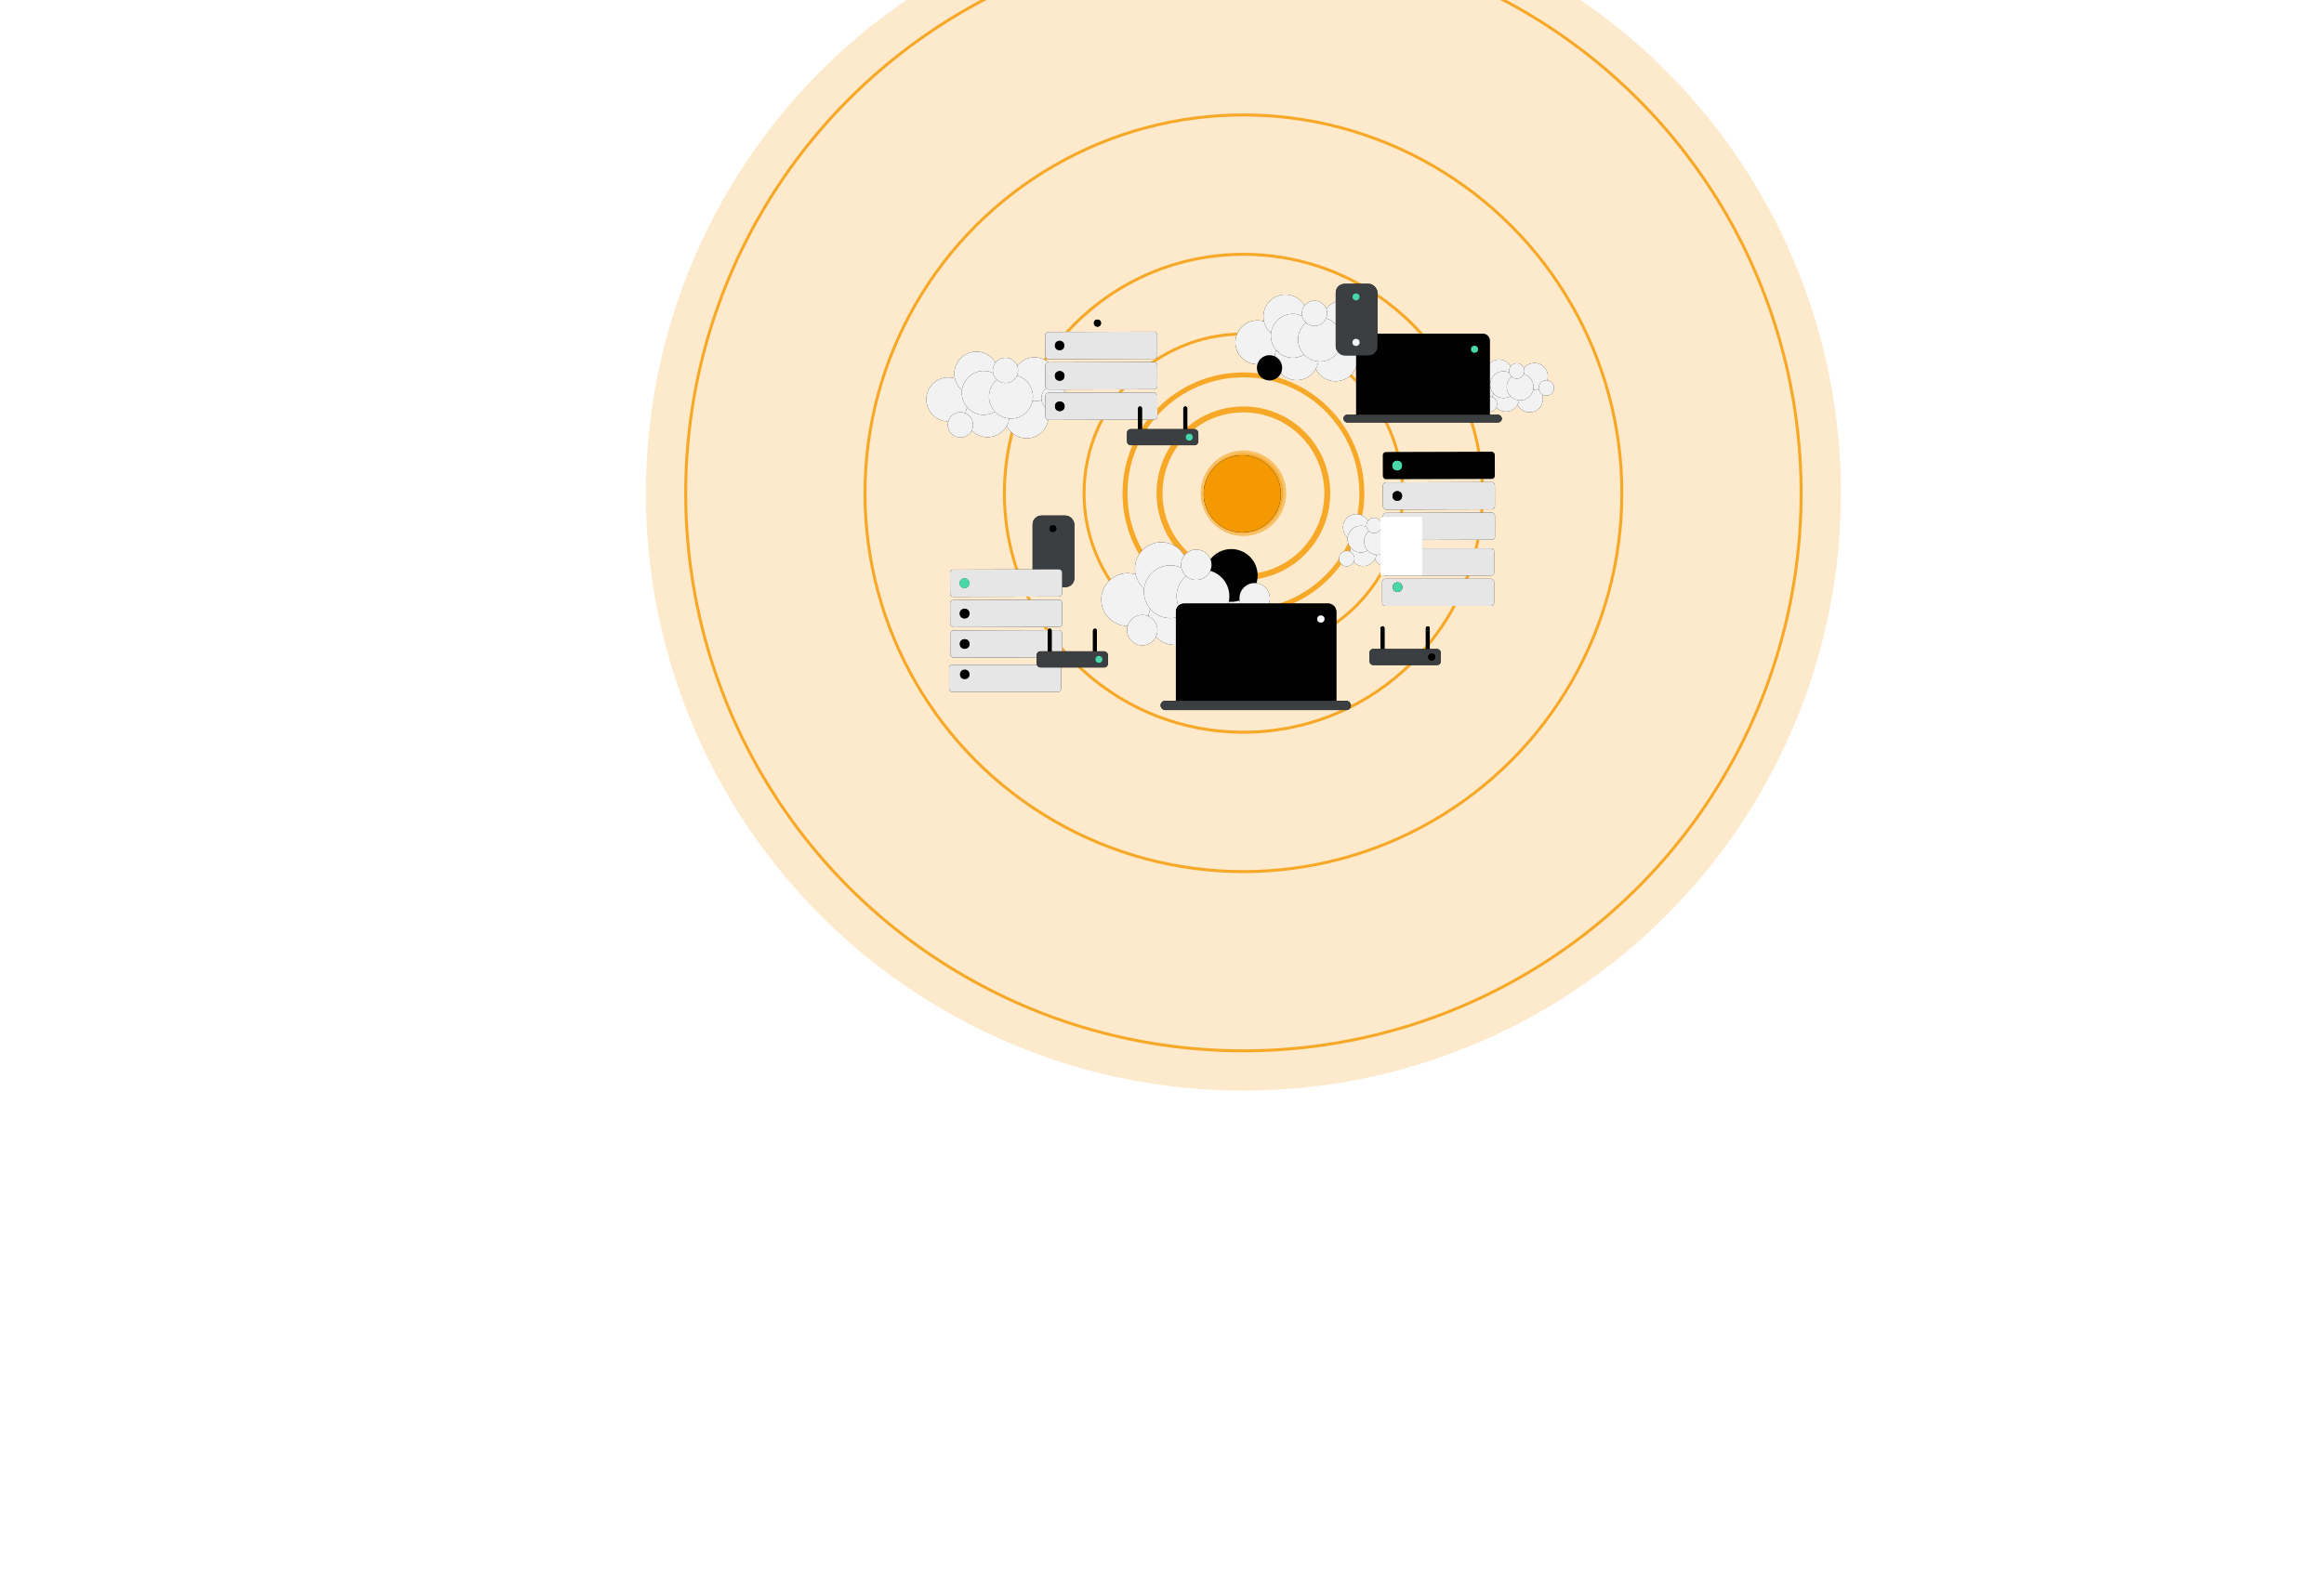 <svg version="1.1" xmlns="http://www.w3.org/2000/svg" 
xmlns:xlink="http://www.w3.org/1999/xlink" 
x="-350" y="-230"
viewBox="-1260 -500 2355 1613" 
>
    <defs>
        <filter id="blur">
            <feGaussianBlur stdDeviation="3" />
        </filter>
        <circle id="def-circle2" cx="0" cy="0" r = "2%" fill = "#F59902" opacity = ".5" />
        <circle id="def-circle50" cx="0" cy="0" r = "85" stroke = "#F59902" strokeWidth = "10" fill = "none" opacity = ".9" filter="url(#blur)"/>
        <circle id="def-circle85" cx="0" cy="0" r = "120" stroke = "#F59902" strokeWidth = "8" fill = "none" opacity = ".9" filter="url(#blur)"/>
        <circle id="def-circle09" cx="0" cy="0" r = "8%" stroke = "#F59902" strokeWidth = "5" fill = "none" opacity = ".9" filter="url(#blur)"/>
        <circle id="def-circle14" cx="0" cy="0" r = "12%" stroke = "#F59902" strokeWidth = "3" fill = "none" opacity = ".9" filter="url(#blur)"/>
        <circle id="def-circle19" cx="0" cy="0" r = "19%" stroke = "#F59902" strokeWidth = "3" fill = "none" opacity = ".9" filter="url(#blur)"/>
        <circle id="def-circle28" cx="0" cy="0" r = "28%" stroke = "#F59902" strokeWidth = "3" fill = "none" opacity = ".9" filter="url(#blur)"/>
        <circle cx="0" cy="0" r = "25%" stroke = "#F59902" strokeWidth = "3" fill = "none" opacity = ".9" filter="url(#blur)"/>
        <!-- <circle  id="def-circle25" cx="0" cy="0" r="10%" filter="url(#blur)" /> -->
        <circle id="def-scale-circle" cx="0" cy="0" r="30%" opacity=".2"/>
    </defs>
    <use xlink:href="#def-scale-circle" style="fill:#F59902;" transform="translate(0 0)">
        <animateTransform attributeName="transform" 
        type="scale"
        additive="sum"    
        from="0 0"
        to="1 1"      
        beg="0s"
        dur="2s"
        repeatCount="indefinite" />
    </use>
    <use x="0" y="0" style="stroke:#F59902; stroke-width: 6; fill: none;" xlink:href="#def-circle2" />
    <use x="0" y="0" style="stroke:#F59902; stroke-width: 6; fill: none;" xlink:href="#def-circle50" />
    <use x="0" y="0" style="stroke:#F59902; stroke-width: 5; fill: none;" xlink:href="#def-circle85" />
    <use x="0" y="0" style="stroke:#F59902; stroke-width: 3; fill: none;" xlink:href="#def-circle09" />
    <use x="0" y="0" style="stroke:#F59902; stroke-width: 3; fill: none;" xlink:href="#def-circle14" />
    <use x="0" y="0" style="stroke:#F59902; stroke-width: 3; fill: none;" xlink:href="#def-circle19" />
    <use x="0" y="0" style="stroke:#F59902; stroke-width: 3; fill: none;" xlink:href="#def-circle28" />
    <use x="0" y="0" style="stroke:#F59902; stroke-width: 3; fill: none;" xlink:href="#def-circle25" />


    <svg x="-350" y="-230" viewBox="1150 250 1955 913">
                        
        <!-- <circle id="a" cx="521.24" cy="169.92" r="501.26"/> -->
        <circle id="a" cx="521.24" cy="169.92" r="11.26" transform="translate(10.26 592.36) rotate(-22.11)"/>
            <use xlink:href="#a" x="0" y="0" style="fill: #f2f2f2;"  />
       
        <circle id="aa" cx="1561.31" cy="278.61" r="11.26" transform="translate(9.94 608.08) rotate(-22.11)"/>
            <use xlink:href="#aa" x="0" y="0" style="fill: #f2f2f2;"  />
       
        <circle id="aaa" cx="1541.35" cy="278.03" r="11.26" transform="translate(8.69 600.53) rotate(-22.11)"/>
            <use xlink:href="#aaa" x="0" y="0" style="fill: #f2f2f2;"  />
        
        <circle id="aaaa" cx="1535.59" cy="256.7" r="11.26" transform="translate(16.29 596.79) rotate(-22.11)"/>
            <use xlink:href="#aaaa" x="0" y="0" style="fill: #f2f2f2;"  />

        <circle id="aaaaa" cx="1539.41" cy="266.57" r="11.26" transform="translate(12.86 598.96) rotate(-22.11)"/>
            <use xlink:href="#aaaaa" x="0" y="0" style="fill: #f2f2f2;"  />

        <circle id="aaaaaa" cx="1565.43" cy="259.63" r="11.26" transform="translate(17.38 608.24) rotate(-22.11)"/>
            <use xlink:href="#aaaaaa" x="0" y="0" style="fill: #f2f2f2;"  />

        <circle id="aaaaaaaa" cx="1553.35" cy="268.49" r="11.26" transform="translate(13.16 604.34) rotate(-22.11)"/>
            <use xlink:href="#aaaaaaaa" x="0" y="0" style="fill: #f2f2f2;"  />

        <circle id="aaaaaaaaa" cx="1575.4" cy="269.36" r="6.48" transform="translate(14.45 612.71) rotate(-22.11)"/>
            <use xlink:href="#aaaaaaaaa" x="0" y="0" style="fill: #f2f2f2;"  />

        <circle id="aaaaaaaaaa" cx="1527.47" cy="282.97" r="6.48" transform="translate(5.81 595.67) rotate(-22.11)"/>
            <use xlink:href="#aaaaaaaaaa" x="0" y="0" style="fill: #f2f2f2;"  />

        <circle id="aaaaaaaaaaa" cx="1550.52" cy="255.07" r="6.48" transform="translate(18 602.29) rotate(-22.11)"/>
            <use xlink:href="#aaaaaaaaaaa" x="0" y="0" style="fill: #f2f2f2;"  />

        <rect id="b" x="1556" y="248" width="35" height="49"/>
            <use xlink:href="#b" x="0" y="0" style="fill: #f2f2f2;"  />


        <circle className="aaaaaaaaaaaa" cx="1280.29" cy="295.96" r="3.01"/>
            <use xlink:href="#aaaaaaaaaaaa" x="0" y="0" style="fill: #f2f2f2;"  />

        <rect id="c" x="1263.22" y="246.67" width="35.1" height="60.22" rx="7.47" ry="7.47"/>
            <use xlink:href="#c" x="0" y="0" style="fill: #3c3f42;"  />
                         
                <g className="d">
                <circle id="b" cx="1280.32" cy="257.67" r="3"/>
                    <use xlink:href="#ab" x="0" y="0" style="fill: orange;"  />
                </g>
                <circle id="ab" cx="1452.31" cy="100.97" r="18.48" transform="translate(68.78 554) rotate(-22.11)"/>
                    <use xlink:href="#ab" x="0" y="0" style="fill: #f2f2f2;"  />

                <circle id="aab" cx="1518.1" cy="115.23" r="18.48" transform="translate(68.25 579.81) rotate(-22.11)"/>
                    <use xlink:href="#aab" x="0" y="0" style="fill: #f2f2f2;"  />

                <circle id="aaaab" cx="1485.32" cy="114.29" r="18.48" transform="translate(66.19 567.4) rotate(-22.11)"/>
                    <use xlink:href="#aaaab" x="0" y="0" style="fill: #f2f2f2;"  />

                <circle id="aaaaab" cx="1475.88" cy="79.26" r="18.48" transform="translate(78.68 561.27) rotate(-22.11)"/>
                    <use xlink:href="#aaaaab" x="0" y="0" style="fill: #f2f2f2;"  />

                <circle id="aaaaaab" cx="1482.14" cy="95.48" r="18.48" transform="translate(73.04 564.82) rotate(-22.11)"/>
                    <use xlink:href="#aaaaaab" x="0" y="0" style="fill: #f2f2f2;"  />

                <circle id="aaaaaaab" cx="1524.86" cy="84.07" r="18.48" transform="translate(80.47 580.06) rotate(-22.11)"/>
                    <use xlink:href="#aaaaaaab" x="0" y="0" style="fill: #f2f2f2;"  />

                <circle id="aaaaaaaab" cx="1505.03" cy="98.62" r="18.48" transform="translate(73.54 573.67) rotate(-22.11)"/>
                    <use xlink:href="#aaaaaaaab" x="0" y="0" style="fill: #f2f2f2;"  />

                <circle id="aaaaaaaaab" cx="1541.24" cy="100.05" r="10.64" transform="translate(75.66 587.4) rotate(-22.11)"/>
                    <use xlink:href="#aaaaaaaaab" x="0" y="0" style="fill: #f2f2f2;"  />
                
                <circle id="aaaaaaaaaab" cx="1462.53" cy="122.4" r="10.64" transform="translate(61.46 559.42) rotate(-22.11)"/>
                    <use xlink:href="#aaaaaaaaaabaab" x="0" y="0" style="fill: #f2f2f2;"  />


                <circle id="abb" cx="1500.38" cy="76.58" r="10.64" transform="translate(81.49 570.3) rotate(-22.11)"/>
                    <use xlink:href="#abb" x="0" y="0" style="fill: #f2f2f2;"  />

                <circle id="aabb" cx="1192.31" cy="148.97" r="18.48" transform="translate(31.6 459.68) rotate(-22.11)"/>
                    <use xlink:href="#aabb" x="0" y="0" style="fill: #f2f2f2;"  />

                <circle id="aaabb" cx="1258.1" cy="163.23" r="18.48" transform="translate(31.07 485.49) rotate(-22.11)"/>
                    <use xlink:href="#aaabb" x="0" y="0" style="fill: #f2f2f2;"  />

                <circle id="aaaabb" cx="1225.32" cy="162.29" r="18.48" transform="translate(29.01 473.08) rotate(-22.11)"/>
                    <use xlink:href="#aaaabb" x="0" y="0" style="fill: #f2f2f2;"  />

                <circle id="aaaaabb" cx="1215.88" cy="127.26" r="18.48" transform="translate(41.5 466.95) rotate(-22.11)"/>
                    <use xlink:href="#aaaaabb" x="0" y="0" style="fill: #f2f2f2;"  />

                <circle id="aaaaaabb" cx="1222.14" cy="143.48" r="18.48" transform="translate(35.86 470.5) rotate(-22.11)"/>
                    <use xlink:href="#aaaaaabb" x="0" y="0" style="fill: #f2f2f2;"  />

                <circle id="aaaaaaabb" cx="1264.86" cy="132.07" r="18.48" transform="translate(43.29 485.74) rotate(-22.11)"/>
                    <use xlink:href="#aaaaaaabb" x="0" y="0" style="fill: #f2f2f2;"  />

                <circle id="aaaaaaaabb" cx="1245.03" cy="146.62" r="18.48" transform="translate(36.36 479.35) rotate(-22.11)"/>
                    <use xlink:href="#aaaaaaaabb" x="0" y="0" style="fill: #f2f2f2;"  />

                <circle id="aaaaaaaaabb" cx="1281.24" cy="148.05" r="10.64" transform="translate(38.48 493.08) rotate(-22.11)"/>
                    <use xlink:href="#aaaaaaaaabb" x="0" y="0" style="fill: #f2f2f2;"  />

                <circle id="abbb" cx="1202.53" cy="170.4" r="10.64" transform="translate(24.28 465.1) rotate(-22.11)"/>
                    <use xlink:href="#abbb" x="0" y="0" style="fill: #f2f2f2;"  />

                <circle id="aabbb" cx="1240.38" cy="124.58" r="10.64" transform="translate(44.31 475.98) rotate(-22.11)"/>
                    <use xlink:href="#aabbb" x="0" y="0" style="fill: #f2f2f2;"  />

                <circle id="aaabbb" cx="1641.24" cy="139.92" r="11.26" transform="translate(68.01 627.97) rotate(-22.11)"/>
                    <use xlink:href="#aaabbb" x="0" y="0" style="fill: #f2f2f2;"  />

                <circle id="aaaabbb" cx="1681.31" cy="148.61" r="11.26" transform="translate(67.69 643.69) rotate(-22.11)"/>
                    <use xlink:href="#aaaabbb" x="0" y="0" style="fill: #f2f2f2;"  />

                <circle id="aaaaabbb" cx="1661.35" cy="148.03" r="11.26" transform="translate(66.43 636.13) rotate(-22.11)"/>
                    <use xlink:href="#aaaaabbb" x="0" y="0" style="fill: #f2f2f2;"  />

                <circle id="aaaaaabbb" cx="1655.59" cy="126.7" r="11.26" transform="translate(74.04 632.4) rotate(-22.11)"/>
                    <use xlink:href="#aaaaaabbb" x="0" y="0" style="fill: #f2f2f2;"  />

                <circle id="aaaaaaabbb" cx="1659.41" cy="136.57" r="11.26" transform="translate(70.6 634.56) rotate(-22.11)"/>
                    <use xlink:href="#aaaaaaabbb" x="0" y="0" style="fill: #f2f2f2;"  />

                <circle id="aaaaaaaabbb" cx="1685.43" cy="129.63" r="11.26" transform="translate(75.13 643.84) rotate(-22.11)"/>
                    <use xlink:href="#aaaaaaaabbb" x="0" y="0" style="fill: #f2f2f2;"  />

                <circle id="abbbb" cx="1673.35" cy="138.49" r="11.26" transform="translate(70.91 639.95) rotate(-22.11)"/>
                    <use xlink:href="#abbbb" x="0" y="0" style="fill: #f2f2f2;"  />

                <circle id="aabbbb" cx="1695.4" cy="139.36" r="6.48" transform="translate(72.2 648.31) rotate(-22.11)"/>
                    <use xlink:href="#aabbbb" x="0" y="0" style="fill: #f2f2f2;"  />

                <circle id="aaabbbb" cx="1647.47" cy="152.97" r="6.48" transform="translate(63.55 631.27) rotate(-22.11)"/>
                    <use xlink:href="#aaabbbb" x="0" y="0" style="fill: #f2f2f2;"  />

                <circle id="aaaabbbb" cx="1670.52" cy="125.07" r="6.48" transform="translate(75.75 637.89) rotate(-22.11)"/>
                    <use xlink:href="#aaaabbbb" x="0" y="0" style="fill: #f2f2f2;"  />

                
                <path id="ea" d="M1541.17,93.74H1642a5.76,5.76,0,0,1,5.76,5.76v65.94a0,0,0,0,1,0,0H1535.41a0,0,0,0,1,0,0V99.5A5.76,5.76,0,0,1,1541.17,93.74Z"/>
                    <use xlink:href="#ea" />
                
                <rect id="cc" x="1524.68" y="161.83" width="133.29" height="6.5" rx="3.25" ry="3.25"/>
                    <use xlink:href="#cc" x="0" y="0" style="fill: #3c3f42;"  />

                <circle id="aaaaaabbbbb" cx="1535.29" cy="100.96" r="3.01"/>
                        <use xlink:href="#aaaaabbbbb" x="0" y="0" style="fill: #f2f2f2;"  />
              
                <rect id="ccc" x="1518.22" y="51.67" width="35.1" height="60.22" rx="7.47" ry="7.47"/>
                    <use xlink:href="#ccc" x="0" y="0" style="fill: #3c3f42;"  />

                <circle id="f" cx="1535.32" cy="62.67" r="3"/>
                    <use xlink:href="#f" x="0" y="0" style="fill: #48d8a8;"  />

                <rect id="g" x="1558.04" y="269.72" width="94.22" height="22.88" rx="2.61" ry="2.61" transform="matrix(1, 0, 0, 1, -0.79, 4.56)"/>
                    <use xlink:href="#g" x="0" y="0" style="fill: #e6e6e6;"  />

                <circle id="ff" cx="1570.15" cy="281.26" r="4.04" transform="translate(-0.79 4.46) rotate(-0.16)"/>
                    <use xlink:href="#ff" x="0" y="0" style="fill: #48d8a8;"  />

                <rect id="gg" x="1558.11" y="295.29" width="94.22" height="22.88" rx="2.69" ry="2.69" transform="matrix(1, 0, 0, 1, -0.86, 4.56)"/>
                    <use xlink:href="#gg" x="0" y="0" style="fill: #e6e6e6;"  />

                <circle id="fff" cx="1570.22" cy="306.83" r="4.04" transform="translate(-0.86 4.46) rotate(-0.16)"/>
                    <use xlink:href="#fff" x="0" y="0" style="fill: #48d8a8;"  />

                <rect className="ggg" x="1557.82" y="193" width="94.22" height="22.88" rx="2.61" ry="2.61" transform="translate(-0.57 4.55) rotate(-0.16)"/>
                    <use xlink:href="#ggg" x="0" y="0" style="fill: #e6e6e6;"  />

                <circle id="ffff" cx="1569.93" cy="204.54" r="4.04" transform="translate(-0.57 4.46) rotate(-0.16)"/>
                    <use xlink:href="#ffff" x="0" y="0" style="fill: #48d8a8;"  />

                
                <rect id="gggg" x="1557.89" y="218.57" width="94.22" height="22.88" rx="2.69" ry="2.69" transform="translate(-0.65 4.56) rotate(-0.16)"/>
                    <use xlink:href="#gggg" x="0" y="0" style="fill: #e6e6e6;"  />

                <circle id="h" cx="1570.01" cy="230.11" r="4.04" transform="translate(-0.65 4.46) rotate(-0.16)"/>
                    <use xlink:href="#h" x="0" y="0" style="opacity:0.3;"  />

                <rect id="ggggg" x="1557.96" y="244.15" width="94.22" height="22.88" rx="2.63" ry="2.63" transform="translate(-0.72 4.56) rotate(-0.16)"/>
                    <use xlink:href="#ggggg" x="0" y="0" style="fill: #e6e6e6;"  />


                <circle id="hh" cx="1570.08" cy="255.69" r="4.04" transform="translate(-0.72 4.46) rotate(-0.16)"/>
                    <use xlink:href="#hh" x="0" y="0" style="opacity:0.3;"  />

                <rect id="gggggg" x="1194.04" y="368.72" width="94.22" height="22.88" rx="2.61" ry="2.61" transform="matrix(1, 0, 0, 1, -1.07, 3.52)"/>
                    <use xlink:href="#gggggg" x="0" y="0" style="fill: #e6e6e6;"  />

                <circle id="f" cx="1206.15" cy="380.26" r="4.04" transform="translate(-1.07 3.42) rotate(-0.16)"/>
                    <use xlink:href="#ffff" x="0" y="0" style="fill: #48d8a8;"  />

                <rect id="ggggggg" x="1193.82" y="292" width="94.22" height="22.88" rx="2.61" ry="2.61" transform="translate(-0.86 3.52) rotate(-0.16)"/>
                    <use xlink:href="#ggggggg" x="0" y="0" style="fill: #e6e6e6;"  />

                <circle id="fffff" cx="1205.93" cy="303.54" r="4.04" transform="translate(-0.86 3.42) rotate(-0.16)"/>
                    <use xlink:href="#fffff" x="0" y="0" style="fill: #48d8a8;"  />

                <rect id="gggggggg" x="1193.89" y="317.57" width="94.22" height="22.88" rx="2.69" ry="2.69" transform="translate(-0.93 3.52) rotate(-0.16)"/>
                    <use xlink:href="#gggggggg" x="0" y="0" style="fill: #e6e6e6;"  />

                <circle id="hhh" cx="1206.01" cy="329.11" r="4.04" transform="translate(-0.93 3.42) rotate(-0.16)"/>
                    <use xlink:href="#hhh" x="0" y="0" style="opacity:0.3;"  />

                <rect id="ggggggggg" x="1193.96" y="343.15" width="94.22" height="22.88" rx="2.63" ry="2.63" transform="translate(-1 3.52) rotate(-0.16)"/>
                    <use xlink:href="#ggggggggg" x="0" y="0" style="fill: #e6e6e6;"  />

                <circle id="hhhh" cx="1206.08" cy="354.69" r="4.04" transform="translate(-1 3.42) rotate(-0.16)"/>
                    <use xlink:href="#hhhh" x="0" y="0" style="opacity:0.3;"  />

                <rect id="gggggggggg" x="1273.82" y="92" width="94.22" height="22.88" rx="2.61" ry="2.61" transform="translate(-0.29 3.75) rotate(-0.16)"/>
                    <use xlink:href="#gggggggggg" x="0" y="0" style="fill: #e6e6e6;"  />

                <circle id="fffff" cx="1285.93" cy="103.54" r="4.04" transform="translate(-0.29 3.65) rotate(-0.16)"/>
                    <use xlink:href="#fffff" x="0" y="0" style="fill: #48d8a8;"  />

                <rect id="ggggggggggg" x="1273.89" y="117.57" width="94.22" height="22.88" rx="2.69" ry="2.69" transform="translate(-0.36 3.75) rotate(-0.16)"/>
                    <use xlink:href="#ggggggggggg" x="0" y="0" style="fill: #e6e6e6;"  />

                <circle id="hhhhh" cx="1286.01" cy="129.11" r="4.04" transform="translate(-0.36 3.65) rotate(-0.16)"/>
                    <use xlink:href="#hhhhh" x="0" y="0" style="opacity:0.3;"  />

                <rect id="gggggggggggg" x="1273.96" y="143.15" width="94.22" height="22.88" rx="2.63" ry="2.63" transform="translate(-0.43 3.75) rotate(-0.16)"/>
                    <use xlink:href="#gggggggggggg" x="0" y="0" style="fill: #e6e6e6;"  />

                <circle id="hhhhhh" cx="1286.08" cy="154.69" r="4.04" transform="translate(-0.43 3.65) rotate(-0.16)"/>
                    <use xlink:href="#hhhhhh" x="0" y="0" style="opacity:0.3;"  />

                <circle id="ffffff" cx="1634.97" cy="106.74" r="3"/>
                    <use xlink:href="#ffffff" x="0" y="0" style="fill: #48d8a8;"  />
                
                <circle id="abbbbb" cx="1343.2" cy="317.42" r="22.2" transform="translate(-20.7 528.85) rotate(-22.11)"/>
                    <use xlink:href="#abbbbb" x="0" y="0" style="fill: #f2f2f2;"  />

                <circle id="aabbbbb" cx="1422.22" cy="334.54" r="22.2" transform="translate(-21.34 559.85) rotate(-22.11)"/>
                    <use xlink:href="#aabbbbb" x="0" y="0" style="fill: #f2f2f2;"  />

                <circle id="aaabbbbb" cx="1382.86" cy="333.41" r="22.2" transform="translate(-23.81 544.95) rotate(-22.11)"/>
                    <use xlink:href="#aaabbbbb" x="0" y="0" style="fill: #f2f2f2;"  />

                <circle id="aaaabbbbb" cx="1371.51" cy="291.34" r="22.2" transform="translate(-8.81 537.59) rotate(-22.11)"/>
                    <use xlink:href="#aaaabbbbb" x="0" y="0" style="fill: #f2f2f2;"  />

                <circle id="aaaaabbbbb" cx="1379.04" cy="310.82" r="22.2" transform="translate(-15.59 541.85) rotate(-22.11)"/>
                    <use xlink:href="#aaaaabbbbb" x="0" y="0" style="fill: #f2f2f2;"  />

                <circle id="aaaaaabbbbb" cx="1430.34" cy="297.11" r="22.2" transform="translate(-6.66 560.15) rotate(-22.11)"/>
                    <use xlink:href="#aaaaaabbbbb" x="0" y="0" style="fill: #f2f2f2;"  />

                <circle id="aaaaaaabbbbb" cx="1406.53" cy="314.59" r="22.2" transform="translate(-14.98 552.47) rotate(-22.11)"/>
                    <use xlink:href="#aaaaaaabbbbb" x="0" y="0" style="fill: #f2f2f2;"  />

                <circle id="aaaaaaaabbbbb" cx="1450.01" cy="316.31" r="12.78" transform="translate(-12.43 568.97) rotate(-22.11)"/>
                    <use xlink:href="#aaaaaaaabbbbb" x="0" y="0" style="fill: #f2f2f2;"  />

                <circle id="aaaaaaaaabbbbb" cx="1355.48" cy="343.15" r="12.78" transform="translate(-29.49 535.36) rotate(-22.11)"/>
                    <use xlink:href="#aaaaaaaaabbbbb" x="0" y="0" style="fill: #f2f2f2;"  />

                <circle id="aaaaaaaaaabbbbb" cx="1400.94" cy="288.12" r="12.78" transform="translate(-5.44 548.43) rotate(-22.11)"/>
                    <use xlink:href="#aaaaaaaaaabbbbb" x="0" y="0" style="fill: #f2f2f2;"  />

                <path id="ec" d="M1390.69,320.74h121.09a6.92,6.92,0,0,1,6.92,6.92v79.2a0,0,0,0,1,0,0H1383.76a0,0,0,0,1,0,0v-79.2A6.92,6.92,0,0,1,1390.69,320.74Z"/>
                    <use xlink:href="#ec" />

                <rect id="cccc" x="1370.88" y="402.53" width="160.09" height="7.81" rx="3.9" ry="3.9"/>
                    <use xlink:href="#cccc" x="0" y="0" style="fill: #3c3f42;"  />

                <g id="d">
                    <circle id="ba" cx="1505.7" cy="333.74" r="3"/>
                    <use xlink:href="#ba" x="0" y="0" style="fill: #fff;"  />
                </g>
                <use xlink:href="#d" style="opacity:0.4;" />

               <circle id="i" cx="1439.56" cy="228.44" r="32.44"/>
                    <use xlink:href="#i" x="0" y="0" style="fill: #F59902;"  />

                <g id="dd">
                    <circle id="b" cx="1317.75" cy="84.74" r="3"/>
                    <use xlink:href="#b" x="0" y="0" style="fill: #fff;"  />
                </g>
                <use xlink:href="#dd" style="opacity:0.4;" />
                
                <rect id="e" x="1341.46" y="165.27" width="24.23" height="3.32" rx="1.66" ry="1.66" transform="translate(1520.5 -1186.65) rotate(90)"/>
                    <use xlink:href="#e" />

                <rect id="ee" x="1379.54" y="165.27" width="24.23" height="3.32" rx="1.66" ry="1.66" transform="translate(1558.58 -1224.72) rotate(90)"/>
                    <use xlink:href="#ee" />
                
                <rect id="ccccc" x="1342.61" y="173.93" width="60" height="13.56" rx="3.14" ry="3.14"/>
                    <use xlink:href="#ccccc" x="0" y="0" style="fill: #3c3f42;"  />

                <circle id="fffffff" cx="1395" cy="180.7" r="3"/>
                    <use xlink:href="#fffffff" x="0" y="0" style="fill: #48d8a8;"  />

                <rect id="eee" x="1265.46" y="352.27" width="24.23" height="3.32" rx="1.66" ry="1.66" transform="translate(1631.5 -923.65) rotate(90)"/>
                    <use xlink:href="#eee" />

                <rect id="eeee" x="1303.54" y="352.27" width="24.23" height="3.32" rx="1.66" ry="1.66" transform="translate(1669.58 -961.72) rotate(90)"/>
                    <use xlink:href="#eeee" />

                <rect id="cccccc" x="1266.61" y="360.93" width="60" height="13.56" rx="3.14" ry="3.14"/>
                        <use xlink:href="#cccccc" x="0" y="0" style="fill: #3c3f42;"  />

                <circle id="ffffffff" cx="1319" cy="367.7" r="3"/>
                    <use xlink:href="#ffffffff" x="0" y="0" style="fill: #48d8a8;"  />

                <rect id="eeeee" x="1545.46" y="350.27" width="24.23" height="3.32" rx="1.66" ry="1.66" transform="translate(1909.5 -1205.65) rotate(90)"/>
                    <use xlink:href="#eeeee" />

                <rect id="eeeeee" x="1583.54" y="350.27" width="24.23" height="3.32" rx="1.66" ry="1.66" transform="translate(1947.58 -1243.72) rotate(90)"/>
                    <use xlink:href="#eeeeee" />

                <rect id="ccccccc" x="1546.61" y="358.93" width="60" height="13.56" rx="3.14" ry="3.14"/>
                        <use xlink:href="#ccccccc" x="0" y="0" style="fill: #3c3f42;"  />

                <g id="ddd">
                    <circle id="bb" cx="1599" cy="365.7" r="3"/>
                        <use xlink:href=".bb" x="0" y="0" style="fill: #fff;"  />
                </g>
                <use xlink:href="#ddd" style="opacity:0.4;" />
            
            </svg>
</svg>

<!-- <defs>
                    <style>
                    { ' .marginLeft{ -100px } ' } 
                       { ' .a{fill:#f2f2f2 } ' } 
                       { ' .b{fill:#fff} ' } 
                       { ' .c{fill:#3c3f42} ' } 
                       { ' .d{opacity:0.4} ' } 
                       { ' .e, ' } 
                       { ' .h{fill:#70797c } ' } 
                       { ' .f{fill:#48d8a8 } ' } 
                       { ' .g{fill:#e6e6e6 } ' } 
                       { ' .h{opacity:0.3 } ' } 
                       { ' .i{fill:#F59902 } ' } 
                    </style>
                </defs> -->